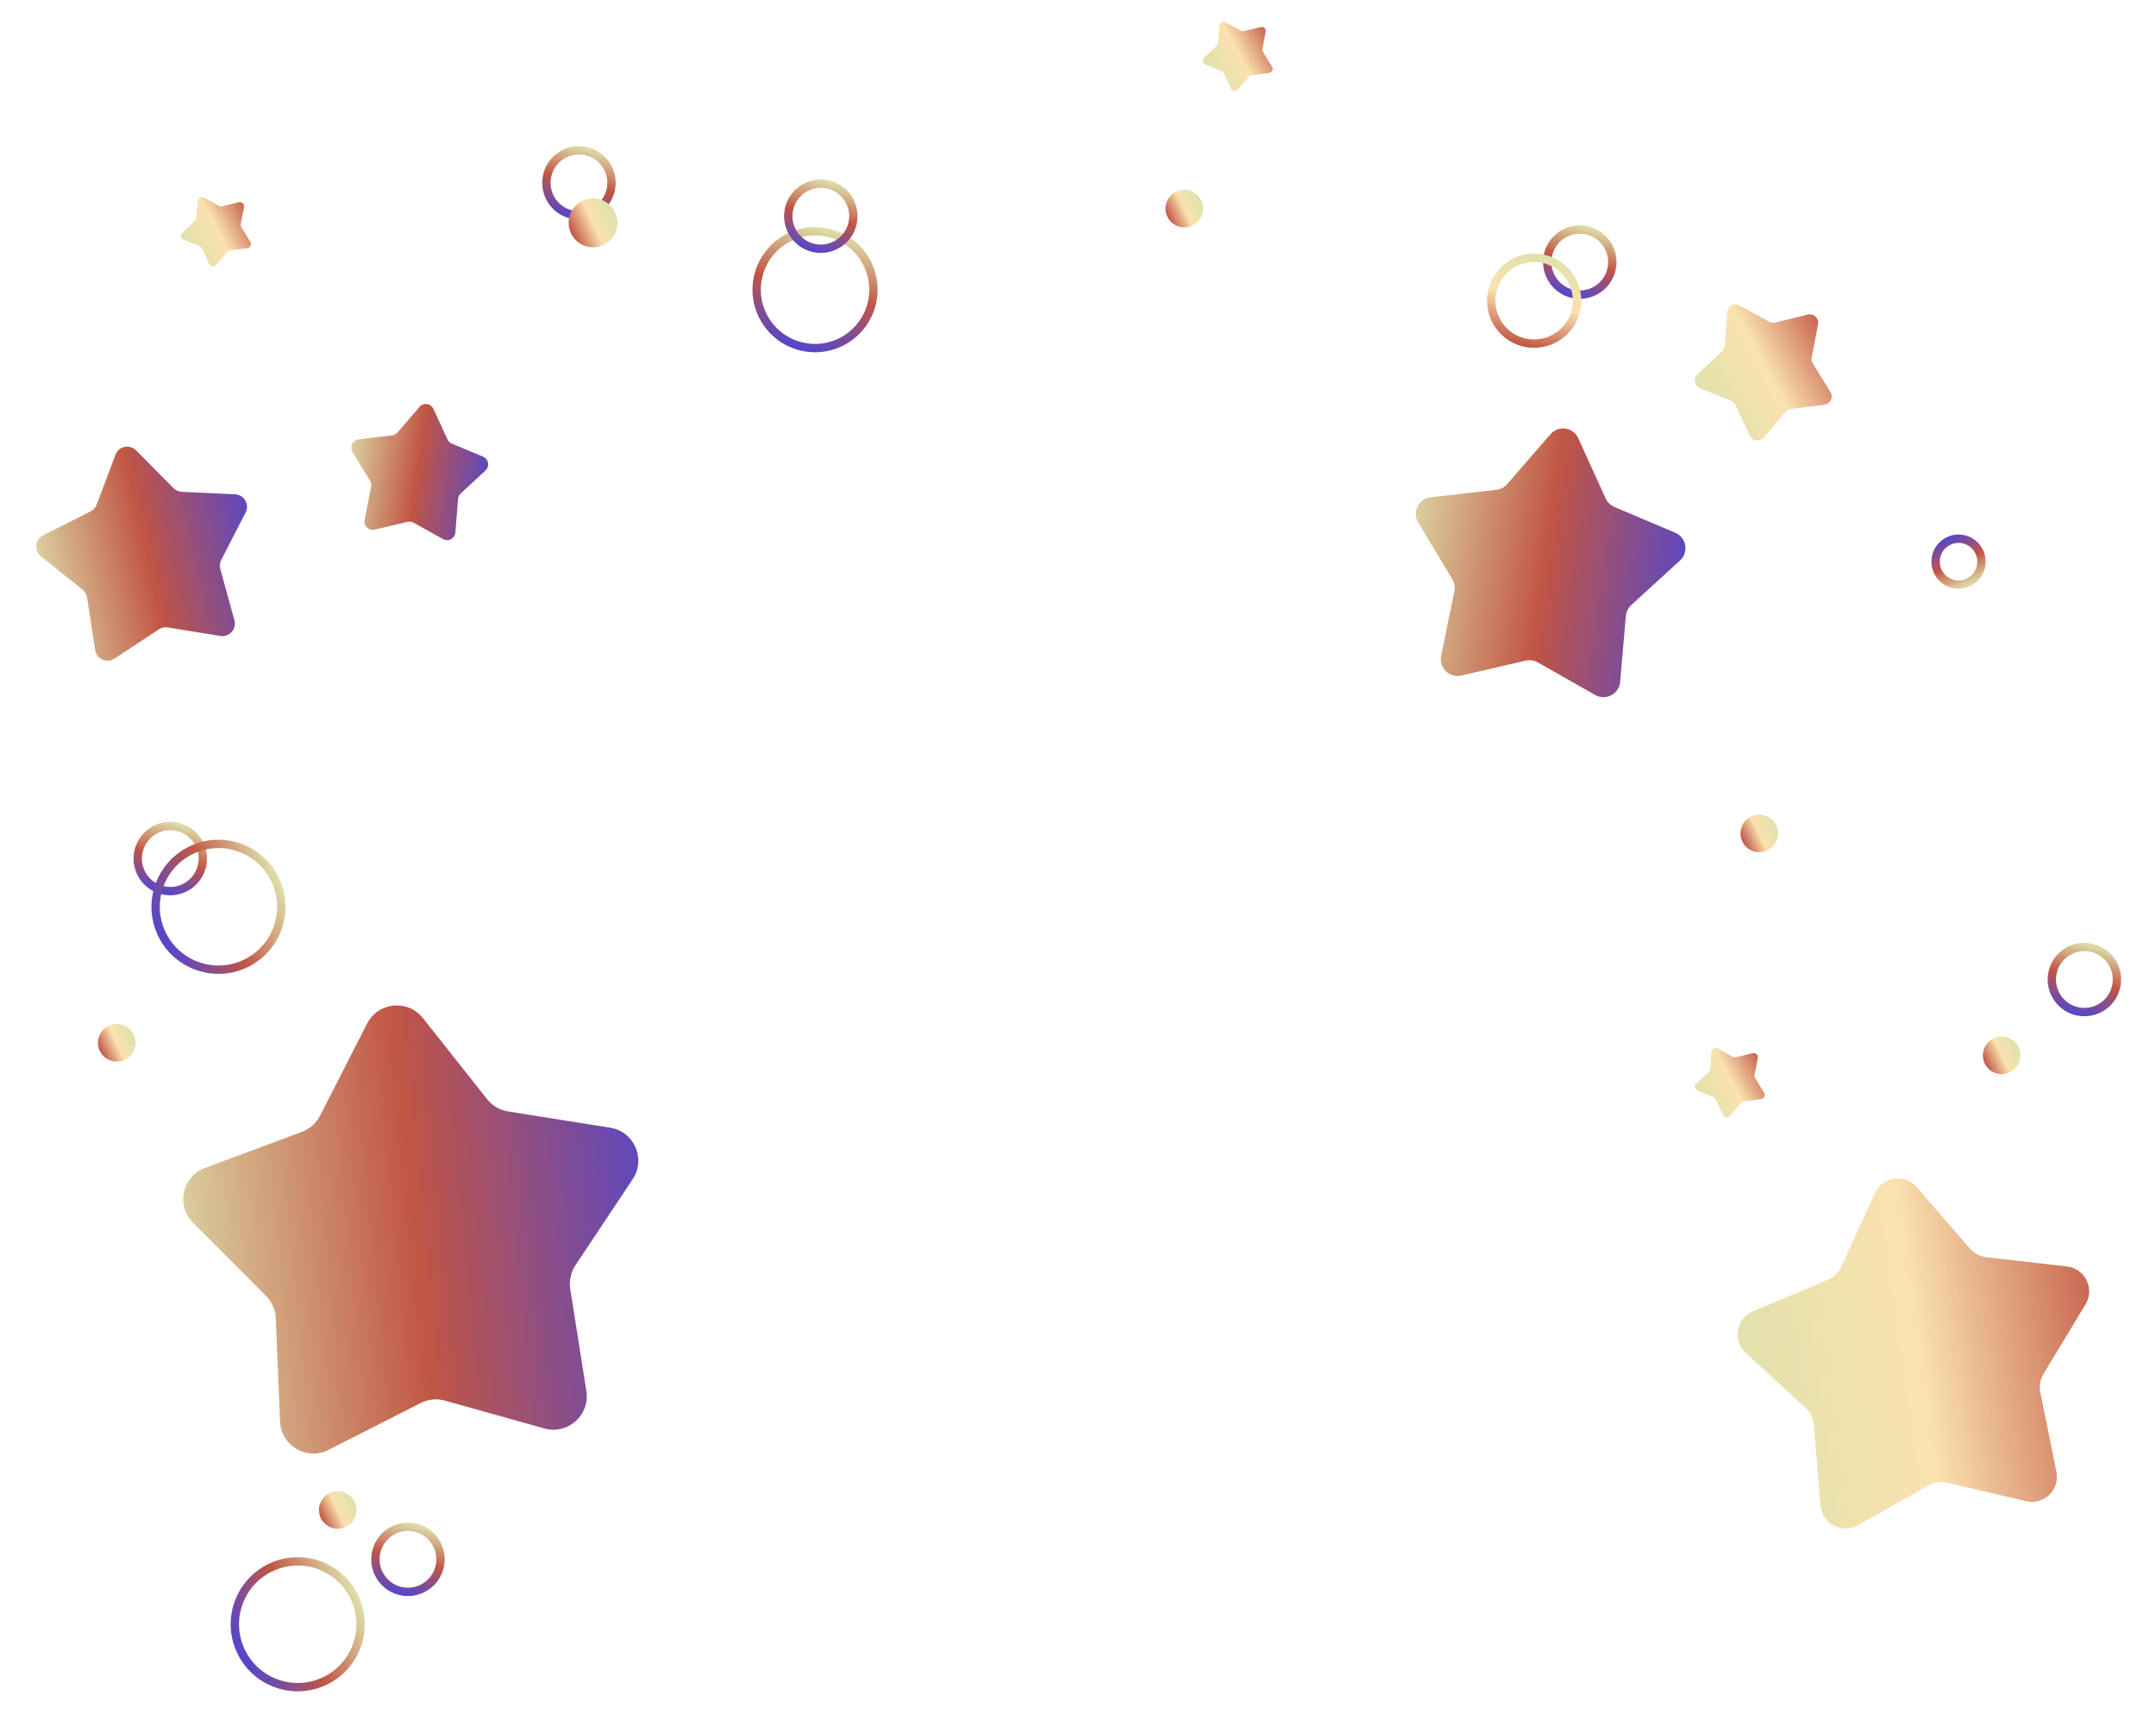 <svg width="517" height="411" viewBox="0 0 517 411" fill="none" xmlns="http://www.w3.org/2000/svg">
<circle cx="195.446" cy="69.446" r="14" transform="rotate(105.407 195.446 69.446)" stroke="url(#paint0_linear_23_8)" stroke-width="2"/>
<circle cx="196.828" cy="51.827" r="7.805" transform="rotate(105.407 196.828 51.827)" stroke="url(#paint1_linear_23_8)" stroke-width="2"/>
<circle cx="138.828" cy="43.827" r="7.805" transform="rotate(105.407 138.828 43.827)" stroke="url(#paint2_linear_23_8)" stroke-width="2"/>
<circle cx="378.828" cy="62.827" r="7.805" transform="rotate(105.407 378.828 62.827)" stroke="url(#paint3_linear_23_8)" stroke-width="2"/>
<circle cx="367.881" cy="72.093" r="10.288" transform="rotate(105.407 367.881 72.093)" stroke="url(#paint4_linear_23_8)" stroke-width="2"/>
<circle cx="499.828" cy="234.827" r="7.805" transform="rotate(105.407 499.828 234.827)" stroke="url(#paint5_linear_23_8)" stroke-width="2"/>
<circle cx="97.828" cy="373.827" r="7.805" transform="rotate(105.407 97.828 373.827)" stroke="url(#paint6_linear_23_8)" stroke-width="2"/>
<circle cx="40.828" cy="205.827" r="7.805" transform="rotate(105.407 40.828 205.827)" stroke="url(#paint7_linear_23_8)" stroke-width="2"/>
<circle cx="52.396" cy="217.396" r="15.074" transform="rotate(154.741 52.396 217.396)" stroke="url(#paint8_linear_23_8)" stroke-width="2"/>
<circle cx="71.396" cy="389.396" r="15.074" transform="rotate(154.741 71.396 389.396)" stroke="url(#paint9_linear_23_8)" stroke-width="2"/>
<circle cx="421.869" cy="199.798" r="4.503" transform="rotate(154.741 421.869 199.798)" fill="url(#paint10_linear_23_8)"/>
<circle cx="479.994" cy="252.994" r="4.503" transform="rotate(154.741 479.994 252.994)" fill="url(#paint11_linear_23_8)"/>
<circle cx="283.994" cy="49.994" r="4.503" transform="rotate(154.741 283.994 49.994)" fill="url(#paint12_linear_23_8)"/>
<circle cx="27.994" cy="249.994" r="4.503" transform="rotate(154.741 27.994 249.994)" fill="url(#paint13_linear_23_8)"/>
<circle cx="142.216" cy="53.418" r="5.854" transform="rotate(154.741 142.216 53.418)" fill="url(#paint14_linear_23_8)"/>
<circle cx="80.994" cy="361.994" r="4.503" transform="rotate(154.741 80.994 361.994)" fill="url(#paint15_linear_23_8)"/>
<circle cx="469.652" cy="134.652" r="5.5" transform="rotate(-113.551 469.652 134.652)" stroke="url(#paint16_linear_23_8)" stroke-width="2"/>
<path d="M88.019 245.405C90.668 240.217 97.798 239.509 101.415 244.077L116.813 263.519C118.057 265.09 119.846 266.137 121.826 266.452L146.318 270.353C152.072 271.269 154.948 277.831 151.722 282.683L137.989 303.334C136.879 305.004 136.436 307.029 136.748 309.009L140.607 333.507C141.514 339.263 136.161 344.026 130.55 342.457L106.666 335.778C104.735 335.238 102.673 335.443 100.886 336.351L78.779 347.592C73.585 350.233 67.401 346.614 67.16 340.793L66.131 316.014C66.048 314.011 65.216 312.112 63.799 310.694L46.277 293.142C42.161 289.019 43.692 282.019 49.153 279.991L72.402 271.355C74.281 270.657 75.829 269.279 76.741 267.494L88.019 245.405Z" fill="url(#paint17_linear_23_8)"/>
<path d="M371.801 104.091C373.711 101.891 377.256 102.406 378.463 105.057L385.033 119.503C385.448 120.415 386.19 121.139 387.113 121.53L401.725 127.722C404.407 128.859 405.014 132.39 402.864 134.356L391.156 145.069C390.417 145.746 389.958 146.676 389.871 147.674L388.497 163.484C388.245 166.386 385.074 168.054 382.54 166.618L368.733 158.793C367.861 158.299 366.836 158.15 365.859 158.376L350.398 161.955C347.56 162.612 344.994 160.112 345.577 157.258L348.752 141.709C348.953 140.727 348.777 139.705 348.261 138.846L340.079 125.248C338.577 122.752 340.162 119.539 343.057 119.211L358.826 117.426C359.822 117.313 360.739 116.831 361.396 116.074L371.801 104.091Z" fill="url(#paint18_linear_23_8)"/>
<path d="M449.613 285.994C451.43 282.02 456.75 281.26 459.608 284.566L472.391 299.352C473.374 300.489 474.749 301.216 476.242 301.388L495.659 303.628C500 304.129 502.367 308.953 500.106 312.693L489.994 329.42C489.216 330.706 488.95 332.238 489.247 333.712L493.117 352.871C493.982 357.154 490.126 360.896 485.871 359.901L466.838 355.453C465.374 355.11 463.834 355.33 462.525 356.069L445.499 365.67C441.693 367.816 436.943 365.304 436.574 360.95L434.923 341.474C434.796 339.976 434.111 338.58 433.004 337.563L418.612 324.338C415.395 321.381 416.315 316.087 420.342 314.39L438.355 306.802C439.741 306.218 440.857 305.136 441.482 303.768L449.613 285.994Z" fill="url(#paint19_linear_23_8)"/>
<path d="M27.686 109.023C28.456 106.978 31.084 106.416 32.623 107.967L41.618 117.031C42.147 117.565 42.858 117.88 43.609 117.915L56.365 118.504C58.547 118.605 59.893 120.931 58.894 122.873L53.053 134.229C52.709 134.898 52.629 135.671 52.828 136.396L56.209 148.71C56.788 150.816 54.992 152.815 52.836 152.465L40.231 150.419C39.489 150.299 38.729 150.461 38.101 150.875L27.434 157.896C25.609 159.097 23.154 158.007 22.82 155.848L20.871 143.228C20.756 142.485 20.367 141.812 19.779 141.342L9.806 133.368C8.1 132.003 8.377 129.331 10.328 128.346L21.728 122.593C22.399 122.254 22.919 121.676 23.183 120.972L27.686 109.023Z" fill="url(#paint20_linear_23_8)"/>
<path d="M100.591 97.544C101.539 96.439 103.313 96.686 103.924 98.008L107.318 105.355C107.528 105.81 107.901 106.169 108.364 106.362L115.833 109.477C117.177 110.037 117.491 111.801 116.422 112.79L110.483 118.288C110.116 118.628 109.889 119.094 109.849 119.594L109.195 127.66C109.077 129.112 107.497 129.955 106.225 129.244L99.162 125.295C98.724 125.051 98.211 124.979 97.723 125.095L89.85 126.966C88.433 127.303 87.143 126.06 87.426 124.631L88.999 116.693C89.096 116.201 89.005 115.691 88.745 115.263L84.532 108.353C83.774 107.11 84.557 105.499 86.004 105.326L94.039 104.369C94.537 104.31 94.994 104.066 95.321 103.686L100.591 97.544Z" fill="url(#paint21_linear_23_8)"/>
<path d="M414.175 74.823C414.286 73.37 415.862 72.519 417.137 73.224L424.22 77.138C424.659 77.38 425.172 77.449 425.659 77.331L433.523 75.421C434.939 75.078 436.235 76.314 435.959 77.744L434.425 85.69C434.33 86.182 434.423 86.692 434.686 87.118L438.933 94.007C439.697 95.247 438.922 96.862 437.476 97.042L429.445 98.038C428.948 98.1 428.492 98.346 428.168 98.728L422.928 104.896C421.985 106.006 420.209 105.767 419.592 104.448L416.163 97.118C415.95 96.664 415.575 96.307 415.112 96.116L407.627 93.039C406.28 92.485 405.958 90.723 407.022 89.728L412.933 84.201C413.299 83.859 413.523 83.392 413.561 82.892L414.175 74.823Z" fill="url(#paint22_linear_23_8)"/>
<path d="M47.403 48.153C47.459 47.426 48.247 47.001 48.884 47.353L52.527 49.367C52.747 49.488 53.004 49.522 53.247 49.463L57.292 48.481C57.999 48.309 58.648 48.927 58.51 49.642L57.721 53.729C57.673 53.975 57.72 54.23 57.851 54.443L60.035 57.987C60.417 58.607 60.03 59.414 59.307 59.504L55.177 60.016C54.928 60.047 54.7 60.17 54.538 60.361L51.843 63.533C51.371 64.088 50.483 63.969 50.175 63.31L48.411 59.54C48.305 59.313 48.117 59.134 47.885 59.039L44.036 57.456C43.362 57.179 43.201 56.298 43.733 55.8L46.773 52.958C46.956 52.787 47.069 52.553 47.088 52.303L47.403 48.153Z" fill="url(#paint23_linear_23_8)"/>
<path d="M410.403 252.153C410.459 251.427 411.247 251.001 411.884 251.353L415.527 253.367C415.747 253.488 416.003 253.522 416.247 253.463L420.292 252.481C420.999 252.309 421.648 252.927 421.51 253.642L420.721 257.729C420.673 257.975 420.72 258.23 420.851 258.443L423.035 261.987C423.418 262.607 423.03 263.414 422.307 263.504L418.177 264.016C417.928 264.047 417.7 264.17 417.538 264.361L414.843 267.533C414.371 268.088 413.483 267.969 413.175 267.31L411.411 263.54C411.305 263.313 411.117 263.134 410.885 263.039L407.036 261.456C406.362 261.179 406.201 260.298 406.733 259.8L409.773 256.958C409.957 256.787 410.069 256.553 410.088 256.303L410.403 252.153Z" fill="url(#paint24_linear_23_8)"/>
<path d="M292.403 6.153C292.459 5.427 293.247 5.001 293.884 5.353L297.527 7.367C297.747 7.488 298.003 7.522 298.247 7.463L302.292 6.481C302.999 6.309 303.648 6.927 303.51 7.642L302.721 11.729C302.673 11.975 302.72 12.23 302.851 12.443L305.035 15.987C305.418 16.607 305.03 17.414 304.307 17.504L300.177 18.016C299.928 18.047 299.7 18.17 299.538 18.361L296.843 21.533C296.371 22.088 295.483 21.969 295.175 21.31L293.411 17.54C293.305 17.313 293.117 17.134 292.885 17.039L289.036 15.456C288.362 15.179 288.201 14.298 288.733 13.8L291.773 10.958C291.957 10.787 292.069 10.553 292.088 10.303L292.403 6.153Z" fill="url(#paint25_linear_23_8)"/>
<defs>
<linearGradient id="paint0_linear_23_8" x1="180.446" y1="69.446" x2="210.446" y2="69.446" gradientUnits="userSpaceOnUse">
<stop stop-color="#DEE1AB"/>
<stop offset="0.5" stop-color="#C15544"/>
<stop offset="1" stop-color="#5146CF"/>
</linearGradient>
<linearGradient id="paint1_linear_23_8" x1="188.023" y1="51.827" x2="205.632" y2="51.827" gradientUnits="userSpaceOnUse">
<stop stop-color="#DEE1AB"/>
<stop offset="0.5" stop-color="#C15544"/>
<stop offset="1" stop-color="#5146CF"/>
</linearGradient>
<linearGradient id="paint2_linear_23_8" x1="130.023" y1="43.827" x2="147.632" y2="43.827" gradientUnits="userSpaceOnUse">
<stop stop-color="#DEE1AB"/>
<stop offset="0.5" stop-color="#C15544"/>
<stop offset="1" stop-color="#5146CF"/>
</linearGradient>
<linearGradient id="paint3_linear_23_8" x1="370.023" y1="62.827" x2="387.632" y2="62.827" gradientUnits="userSpaceOnUse">
<stop stop-color="#DEE1AB"/>
<stop offset="0.5" stop-color="#C15544"/>
<stop offset="1" stop-color="#5146CF"/>
</linearGradient>
<linearGradient id="paint4_linear_23_8" x1="356.593" y1="72.093" x2="379.169" y2="72.093" gradientUnits="userSpaceOnUse">
<stop stop-color="#DEE1AB"/>
<stop offset="0.5" stop-color="#FAE2AF"/>
<stop offset="1" stop-color="#C15544"/>
</linearGradient>
<linearGradient id="paint5_linear_23_8" x1="491.023" y1="234.827" x2="508.632" y2="234.827" gradientUnits="userSpaceOnUse">
<stop stop-color="#DEE1AB"/>
<stop offset="0.5" stop-color="#C15544"/>
<stop offset="1" stop-color="#5146CF"/>
</linearGradient>
<linearGradient id="paint6_linear_23_8" x1="89.023" y1="373.827" x2="106.632" y2="373.827" gradientUnits="userSpaceOnUse">
<stop stop-color="#DEE1AB"/>
<stop offset="0.5" stop-color="#C15544"/>
<stop offset="1" stop-color="#5146CF"/>
</linearGradient>
<linearGradient id="paint7_linear_23_8" x1="32.023" y1="205.827" x2="49.632" y2="205.827" gradientUnits="userSpaceOnUse">
<stop stop-color="#DEE1AB"/>
<stop offset="0.5" stop-color="#C15544"/>
<stop offset="1" stop-color="#5146CF"/>
</linearGradient>
<linearGradient id="paint8_linear_23_8" x1="36.322" y1="217.396" x2="68.47" y2="217.396" gradientUnits="userSpaceOnUse">
<stop stop-color="#DEE1AB"/>
<stop offset="0.5" stop-color="#C15544"/>
<stop offset="1" stop-color="#5146CF"/>
</linearGradient>
<linearGradient id="paint9_linear_23_8" x1="55.322" y1="389.396" x2="87.47" y2="389.396" gradientUnits="userSpaceOnUse">
<stop stop-color="#DEE1AB"/>
<stop offset="0.5" stop-color="#C15544"/>
<stop offset="1" stop-color="#5146CF"/>
</linearGradient>
<linearGradient id="paint10_linear_23_8" x1="417.366" y1="199.798" x2="426.372" y2="199.798" gradientUnits="userSpaceOnUse">
<stop stop-color="#DEE1AB"/>
<stop offset="0.5" stop-color="#FAE2AF"/>
<stop offset="1" stop-color="#C15544"/>
</linearGradient>
<linearGradient id="paint11_linear_23_8" x1="475.491" y1="252.994" x2="484.497" y2="252.994" gradientUnits="userSpaceOnUse">
<stop stop-color="#DEE1AB"/>
<stop offset="0.5" stop-color="#FAE2AF"/>
<stop offset="1" stop-color="#C15544"/>
</linearGradient>
<linearGradient id="paint12_linear_23_8" x1="279.491" y1="49.994" x2="288.497" y2="49.994" gradientUnits="userSpaceOnUse">
<stop stop-color="#DEE1AB"/>
<stop offset="0.5" stop-color="#FAE2AF"/>
<stop offset="1" stop-color="#C15544"/>
</linearGradient>
<linearGradient id="paint13_linear_23_8" x1="23.491" y1="249.994" x2="32.497" y2="249.994" gradientUnits="userSpaceOnUse">
<stop stop-color="#DEE1AB"/>
<stop offset="0.5" stop-color="#FAE2AF"/>
<stop offset="1" stop-color="#C15544"/>
</linearGradient>
<linearGradient id="paint14_linear_23_8" x1="136.362" y1="53.418" x2="148.07" y2="53.418" gradientUnits="userSpaceOnUse">
<stop stop-color="#DEE1AB"/>
<stop offset="0.5" stop-color="#FAE2AF"/>
<stop offset="1" stop-color="#C15544"/>
</linearGradient>
<linearGradient id="paint15_linear_23_8" x1="76.491" y1="361.994" x2="85.497" y2="361.994" gradientUnits="userSpaceOnUse">
<stop stop-color="#DEE1AB"/>
<stop offset="0.5" stop-color="#FAE2AF"/>
<stop offset="1" stop-color="#C15544"/>
</linearGradient>
<linearGradient id="paint16_linear_23_8" x1="463.152" y1="134.652" x2="476.152" y2="134.652" gradientUnits="userSpaceOnUse">
<stop stop-color="#DEE1AB"/>
<stop offset="0.5" stop-color="#C15544"/>
<stop offset="1" stop-color="#5146CF"/>
</linearGradient>
<linearGradient id="paint17_linear_23_8" x1="36.313" y1="304.317" x2="163.687" y2="291.683" gradientUnits="userSpaceOnUse">
<stop stop-color="#DEE1AB"/>
<stop offset="0.5" stop-color="#C15544"/>
<stop offset="1" stop-color="#5146CF"/>
</linearGradient>
<linearGradient id="paint18_linear_23_8" x1="333.389" y1="131.116" x2="407.612" y2="141.884" gradientUnits="userSpaceOnUse">
<stop stop-color="#DEE1AB"/>
<stop offset="0.5" stop-color="#C15544"/>
<stop offset="1" stop-color="#5146CF"/>
</linearGradient>
<linearGradient id="paint19_linear_23_8" x1="411.499" y1="333.502" x2="509.501" y2="319.498" gradientUnits="userSpaceOnUse">
<stop stop-color="#DEE1AB"/>
<stop offset="0.5" stop-color="#FAE2AF"/>
<stop offset="1" stop-color="#C15544"/>
</linearGradient>
<linearGradient id="paint20_linear_23_8" x1="6.652" y1="139.667" x2="64.348" y2="127.333" gradientUnits="userSpaceOnUse">
<stop stop-color="#DEE1AB"/>
<stop offset="0.5" stop-color="#C15544"/>
<stop offset="1" stop-color="#5146CF"/>
</linearGradient>
<linearGradient id="paint21_linear_23_8" x1="81.181" y1="111.382" x2="118.819" y2="116.618" gradientUnits="userSpaceOnUse">
<stop stop-color="#DEE1AB"/>
<stop offset="0.5" stop-color="#C15544"/>
<stop offset="1" stop-color="#5146CF"/>
</linearGradient>
<linearGradient id="paint22_linear_23_8" x1="406.718" y1="97.463" x2="440.157" y2="79.411" gradientUnits="userSpaceOnUse">
<stop stop-color="#DEE1AB"/>
<stop offset="0.5" stop-color="#FAE2AF"/>
<stop offset="1" stop-color="#C15544"/>
</linearGradient>
<linearGradient id="paint23_linear_23_8" x1="43.6" y1="59.722" x2="60.643" y2="50.522" gradientUnits="userSpaceOnUse">
<stop stop-color="#DEE1AB"/>
<stop offset="0.5" stop-color="#FAE2AF"/>
<stop offset="1" stop-color="#C15544"/>
</linearGradient>
<linearGradient id="paint24_linear_23_8" x1="406.6" y1="263.722" x2="423.643" y2="254.522" gradientUnits="userSpaceOnUse">
<stop stop-color="#DEE1AB"/>
<stop offset="0.5" stop-color="#FAE2AF"/>
<stop offset="1" stop-color="#C15544"/>
</linearGradient>
<linearGradient id="paint25_linear_23_8" x1="288.6" y1="17.722" x2="305.643" y2="8.522" gradientUnits="userSpaceOnUse">
<stop stop-color="#DEE1AB"/>
<stop offset="0.5" stop-color="#FAE2AF"/>
<stop offset="1" stop-color="#C15544"/>
</linearGradient>
</defs>
</svg>
